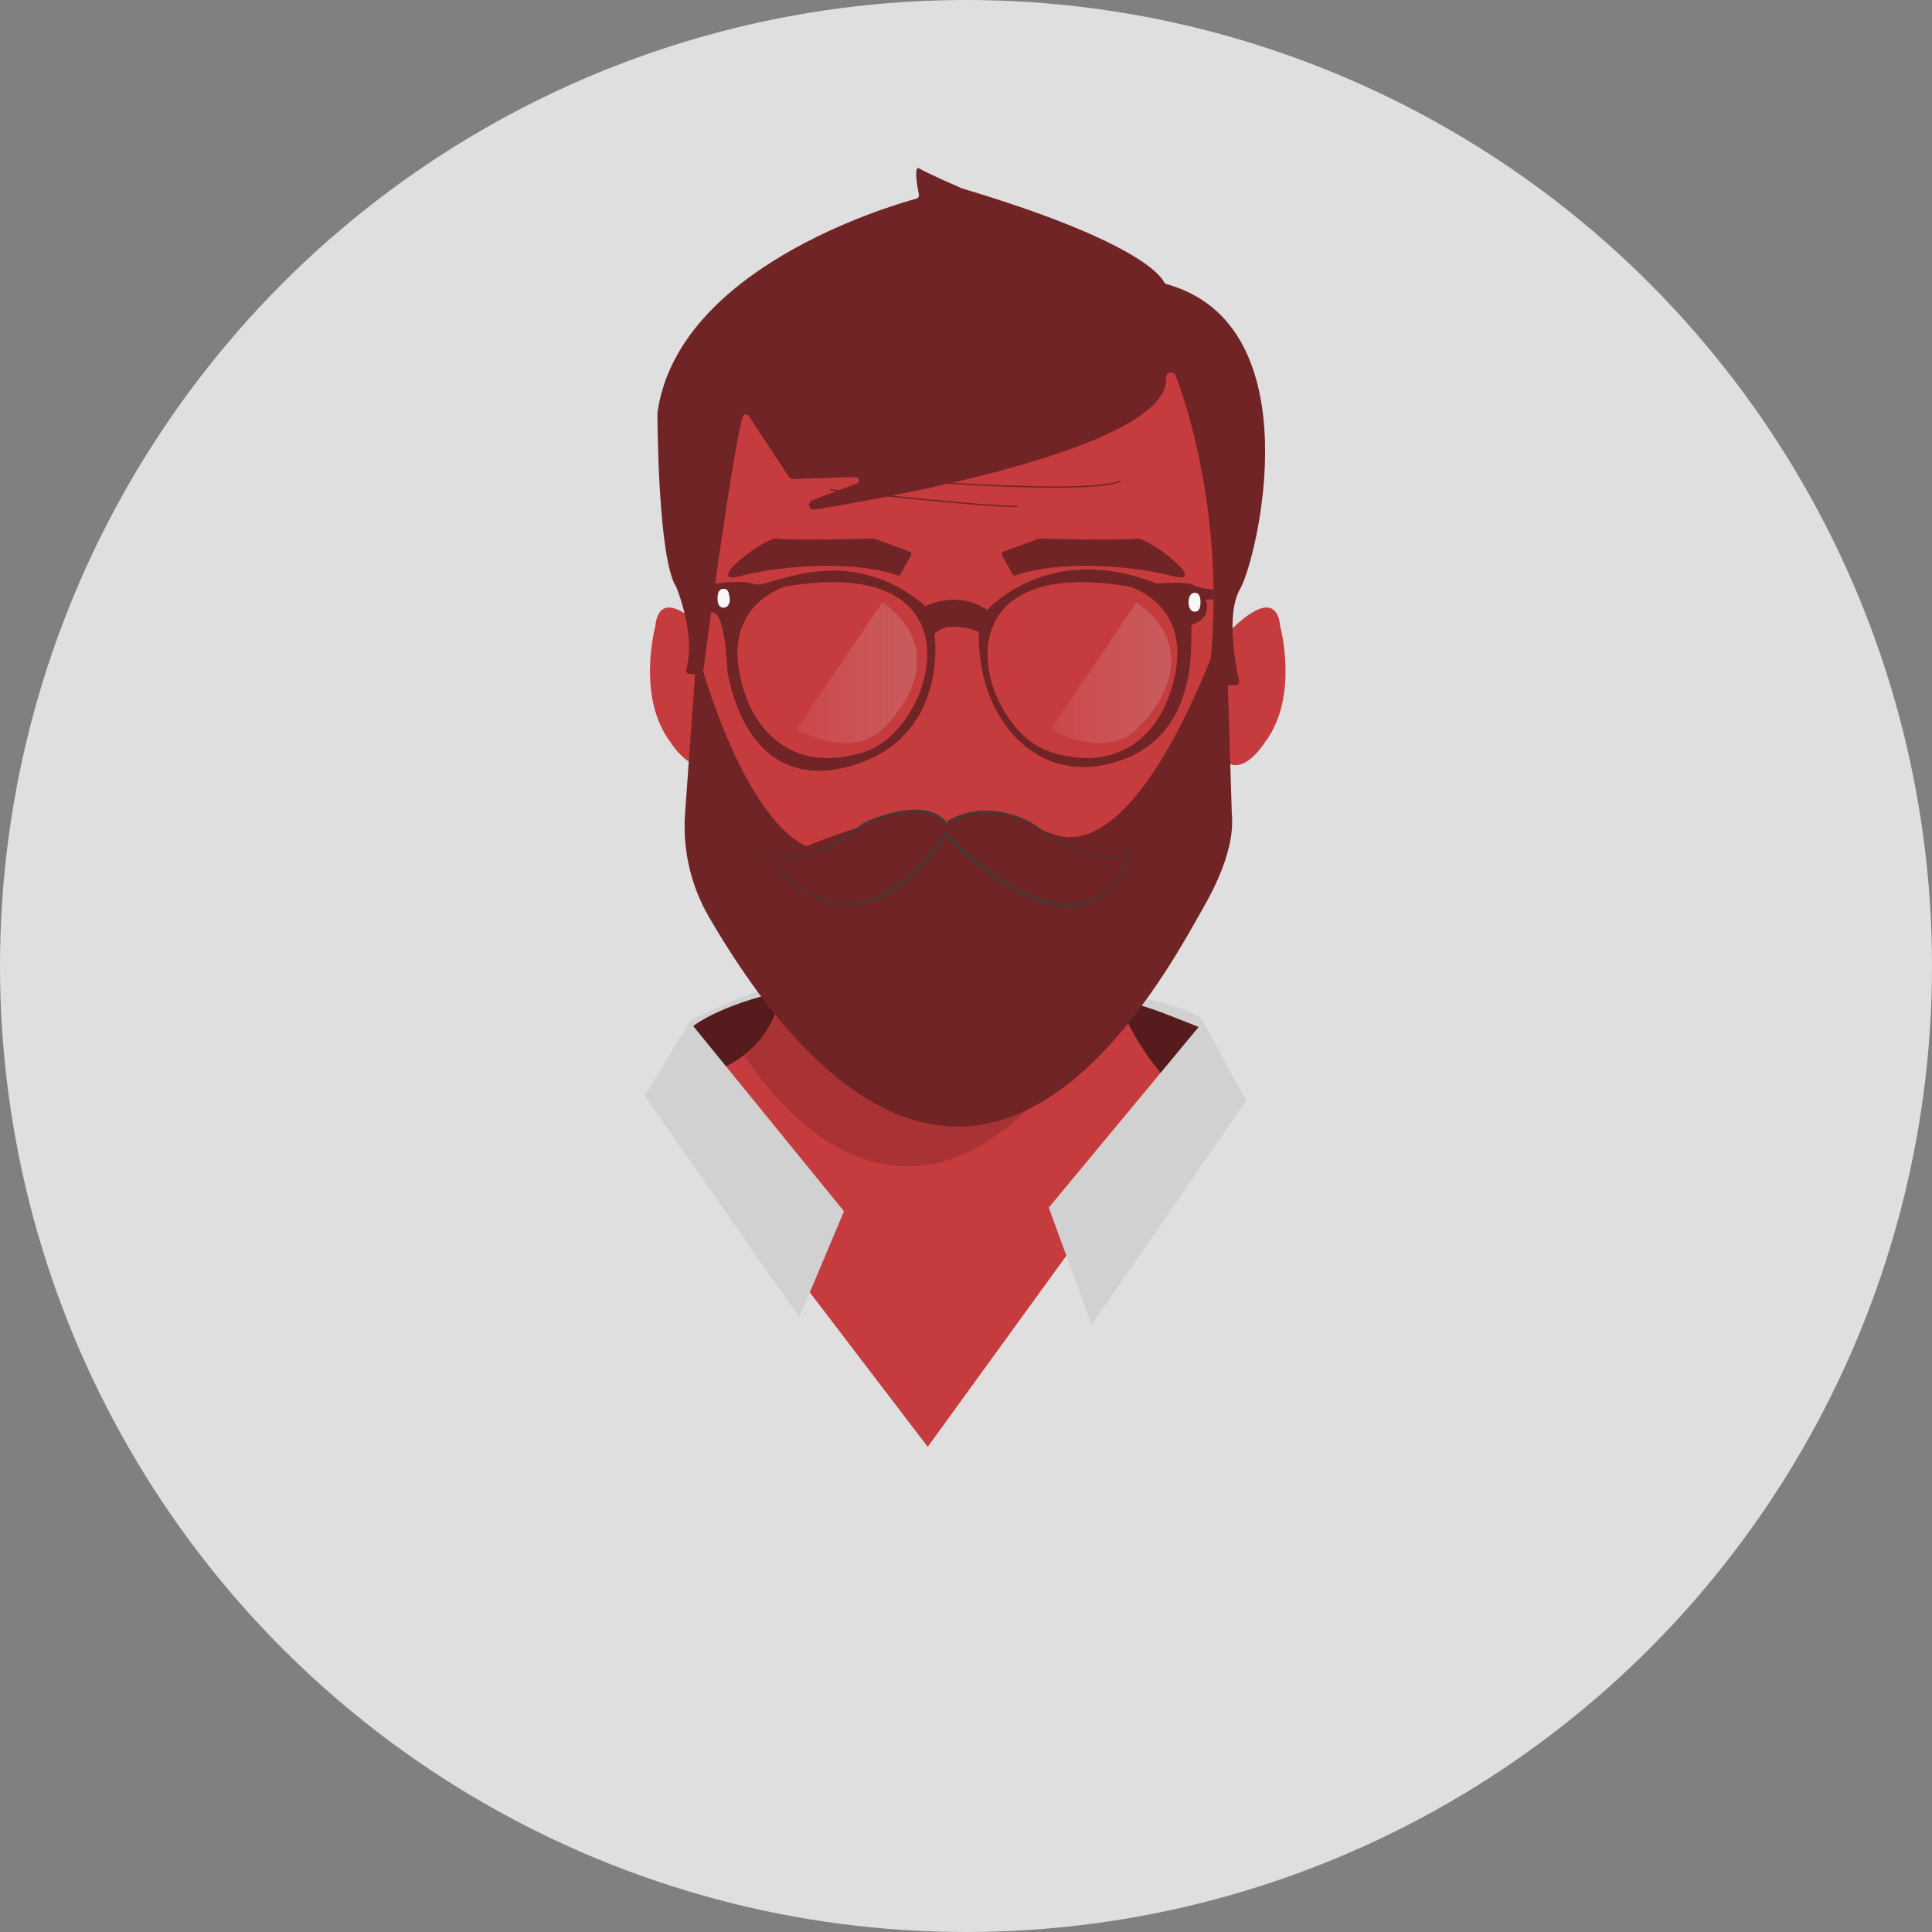 <?xml version="1.0" encoding="UTF-8" standalone="no"?>
<svg width="375px" height="375px" viewBox="0 0 375 375" version="1.1" xmlns="http://www.w3.org/2000/svg" xmlns:xlink="http://www.w3.org/1999/xlink" xmlns:sketch="http://www.bohemiancoding.com/sketch/ns">
    <rect x="0" y="0" width="375" height="375" fill="#808080" stroke="none"/>
    <!-- Generator: Sketch 3.2.2 (9983) - http://www.bohemiancoding.com/sketch -->
    <title>Oval 1 + losavatar</title>
    <desc>Created with Sketch.</desc>
    <defs>
        <linearGradient x1="0.001%" y1="49.999%" x2="100%" y2="49.999%" id="linearGradient-1">
            <stop stop-color="#FFFFFF" stop-opacity="0.1" offset="0%"></stop>
            <stop stop-color="#C7C9CA" stop-opacity="0.4" offset="100%"></stop>
        </linearGradient>
        <linearGradient x1="0.003%" y1="49.999%" x2="99.999%" y2="49.999%" id="linearGradient-2">
            <stop stop-color="#FFFFFF" stop-opacity="0.1" offset="0%"></stop>
            <stop stop-color="#C7C9CA" stop-opacity="0.4" offset="100%"></stop>
        </linearGradient>
    </defs>
    <g id="Page-1" stroke="none" stroke-width="1" fill="none" fill-rule="evenodd" sketch:type="MSPage">
        <g id="Artboard" sketch:type="MSArtboardGroup">
            <g id="Oval-1-+-losavatar" sketch:type="MSLayerGroup">
                <circle id="Oval-1" fill-opacity="0.75" fill="#FFFFFF" sketch:type="MSShapeGroup" cx="187.5" cy="187.5" r="187.5"></circle>
                <g id="losavatar" transform="translate(125, 32)" sketch:type="MSShapeGroup">
                    <g id="Layer_2">
                        <path d="M112.768,91.479 C112.768,91.479 122.57,80.263 123.513,89.688 C123.513,89.688 127.189,103.355 120.497,112.12 C120.497,112.12 114.371,122.017 110.506,112.12 C106.641,102.223 112.768,91.479 112.768,91.479 L112.768,91.479 Z" id="Shape" fill="#C63B3D"></path>
                        <path d="M12.914,91.479 C12.914,91.479 3.112,80.263 2.169,89.688 C2.169,89.688 -1.507,103.355 5.185,112.12 C5.185,112.12 11.311,122.017 15.176,112.12 C19.041,102.223 12.914,91.479 12.914,91.479 L12.914,91.479 Z" id="Shape" fill="#C63B3D"></path>
                        <path d="M31.169,159.119 C31.169,159.119 9.706,164.28 8.88,167.307 C8.054,170.334 14.659,177.672 14.659,177.672 L101.43,191.981 L108.493,168.337 L108.383,166.069 C108.383,166.069 82.751,159.218 81.16,159.803 C79.569,160.388 31.169,159.119 31.169,159.119 L31.169,159.119 Z" id="Shape" fill="#561C1D"></path>
                        <path d="M30.882,141.309 L26.869,140.106 C26.869,140.106 34.06,169.911 12.521,176.266 L27.175,212.282 L55.07,248.828 L104.504,180.679 C104.504,180.679 86.251,164.893 90.627,143.893" id="Shape" fill="#C63B3D"></path>
                        <path d="M35.612,148.894 C35.612,148.894 22.33,172.408 19.483,172.76 C19.483,172.76 47.581,220.679 82.674,173.888 C117.767,127.097 88.84,135.406 87.503,133.735 C86.166,132.064 35.612,148.894 35.612,148.894 L35.612,148.894 Z" id="Shape" opacity="0.47" fill="#892A2B"></path>
                        <path d="M14.962,35.561 C14.962,35.561 -1.371,113.909 26.962,138.235 C55.295,162.561 108.295,119.143 108.295,118.519 C108.295,118.519 128.583,1.894 82.25,27.894 C35.917,53.894 14.962,35.561 14.962,35.561 L14.962,35.561 Z" id="Shape" fill="#C63B3D"></path>
                        <path d="M27.302,159.119 C20.142,160.574 15.805,162.81 9.003,166.069 L0.15,180.705 L30.144,223.709 L38.817,203.111 L9.546,167.154 C9.546,167.154 14.487,163.133 26.995,160.349 C27.128,159.829 27.245,159.644 27.302,159.119 L27.302,159.119 Z" id="Shape" fill="#D2D1D1"></path>
                        <path d="M108.382,166.07 C108.382,166.07 107.133,163.431 91.565,160.699 C91.638,161.09 89.649,161.072 89.797,161.428 C97.853,163.387 98.271,163.603 107.659,167.335 L78.568,202.389 L86.88,225.156 L116.874,181.61 L108.382,166.07 L108.382,166.07 Z" id="Shape" fill="#D2D1D1"></path>
                        <path d="M10.25,94.227 L7.968,125.925 C7.46,132.983 9.116,140.017 12.684,146.128 C26.799,170.3 64.528,223.788 107.455,146.128 C108.929,143.46 114.875,134.134 114.091,125.925 L112.918,87.893 C112.918,87.893 97.046,136.799 79.046,129.799 C61.046,122.799 58.918,128.226 58.918,128.226 C58.918,128.226 55.511,122.487 31.585,132.226 C31.583,132.227 20.25,129.227 10.25,94.227 L10.25,94.227 Z" id="Shape" fill="#712425"></path>
                        <g id="Group" transform="translate(22, 125)">
                            <path d="M0.331,7.349 C0.331,7.349 6.591,14.162 20.769,2.93 C20.769,2.93 32.369,-2.594 36.604,2.93 C36.604,2.93 43.233,-2.226 52.991,2.746 C52.991,2.746 69.01,14.346 72.693,7.165 C72.693,7.165 67.169,34.675 36.512,4.993 C36.512,4.993 19.664,33.679 0.331,7.349 L0.331,7.349 Z" id="Shape" fill="#712425"></path>
                            <path d="M0.357,7.323 C1.042,7.956 1.885,8.407 2.763,8.71 C3.193,8.893 3.661,8.957 4.108,9.08 C4.572,9.127 5.028,9.229 5.494,9.232 C5.959,9.221 6.424,9.283 6.887,9.214 C7.349,9.156 7.815,9.146 8.271,9.048 L9.637,8.765 L10.971,8.349 C11.421,8.225 11.849,8.04 12.276,7.852 L13.561,7.299 L14.795,6.636 C15.201,6.405 15.631,6.218 16.015,5.948 L17.194,5.188 C17.581,4.926 17.993,4.702 18.358,4.407 L20.603,2.722 L20.631,2.701 L20.654,2.691 C21.956,2.087 23.285,1.594 24.648,1.174 C26.011,0.762 27.405,0.433 28.832,0.265 C30.254,0.101 31.723,0.074 33.154,0.422 C33.511,0.508 33.861,0.621 34.206,0.755 C34.546,0.9 34.885,1.053 35.199,1.254 C35.519,1.441 35.82,1.669 36.095,1.919 C36.38,2.162 36.618,2.45 36.858,2.735 L36.407,2.677 C37.032,2.228 37.673,1.898 38.343,1.586 C38.684,1.452 39.014,1.289 39.364,1.181 C39.71,1.063 40.054,0.936 40.412,0.855 C40.766,0.763 41.118,0.664 41.48,0.61 C41.84,0.55 42.197,0.464 42.562,0.441 C42.926,0.41 43.288,0.356 43.652,0.345 L44.745,0.328 C45.109,0.332 45.472,0.375 45.835,0.396 C46.199,0.411 46.559,0.461 46.917,0.528 C47.275,0.591 47.636,0.639 47.99,0.714 L49.044,0.986 C49.755,1.141 50.416,1.45 51.104,1.675 C51.445,1.797 51.764,1.971 52.095,2.117 L53.079,2.574 L53.09,2.579 L53.105,2.59 C54.599,3.661 56.161,4.656 57.756,5.581 C59.355,6.5 60.997,7.351 62.704,8.048 C63.555,8.402 64.432,8.691 65.321,8.923 C65.764,9.047 66.215,9.134 66.665,9.215 C67.117,9.293 67.571,9.336 68.027,9.362 C68.482,9.371 68.936,9.356 69.384,9.29 C69.83,9.22 70.262,9.095 70.673,8.917 C70.873,8.821 71.06,8.698 71.255,8.592 L71.767,8.168 C71.909,7.998 72.06,7.834 72.197,7.66 L72.544,7.089 L73.095,6.182 L72.862,7.2 C72.423,9.117 71.689,10.94 70.711,12.639 C70.201,13.474 69.662,14.299 69.003,15.032 C68.356,15.772 67.635,16.456 66.82,17.018 C66.028,17.616 65.119,18.038 64.197,18.398 C63.73,18.564 63.245,18.679 62.767,18.81 C62.277,18.878 61.788,18.981 61.295,19.019 C60.801,19.029 60.304,19.08 59.811,19.055 C59.319,19.015 58.823,18.997 58.333,18.938 L56.875,18.683 C56.396,18.57 55.925,18.428 55.449,18.301 C54.968,18.189 54.518,17.99 54.056,17.825 C53.599,17.647 53.128,17.5 52.691,17.278 C51.801,16.869 50.907,16.467 50.063,15.972 C49.195,15.52 48.366,15.004 47.547,14.474 C46.709,13.971 45.927,13.389 45.131,12.826 C44.324,12.277 43.569,11.662 42.803,11.061 C42.028,10.47 41.281,9.847 40.55,9.205 C39.819,8.564 39.068,7.944 38.37,7.267 L36.243,5.273 L36.851,5.19 C35.835,6.84 34.685,8.358 33.441,9.816 C32.822,10.546 32.166,11.243 31.493,11.925 C30.815,12.602 30.106,13.247 29.376,13.87 L28.242,14.758 L27.062,15.585 L25.834,16.343 L24.558,17.019 L23.234,17.601 L21.867,18.076 C21.402,18.206 20.93,18.311 20.463,18.43 C19.99,18.525 19.508,18.576 19.031,18.65 C18.069,18.736 17.101,18.759 16.14,18.657 C15.656,18.647 15.186,18.519 14.711,18.442 C14.232,18.373 13.77,18.24 13.312,18.09 C12.378,17.848 11.51,17.424 10.636,17.035 C9.8,16.567 8.948,16.125 8.184,15.548 C7.377,15.031 6.662,14.397 5.932,13.785 C5.207,13.166 4.569,12.455 3.885,11.795 L2.02,9.64 L0.302,7.371 L0.357,7.323 L0.357,7.323 Z M0.361,7.327 L2.143,9.538 L4.062,11.625 C4.761,12.259 5.414,12.945 6.149,13.534 C6.885,14.122 7.597,14.74 8.399,15.233 C9.159,15.789 10.001,16.207 10.825,16.652 C11.684,17.017 12.536,17.417 13.445,17.636 C13.891,17.774 14.34,17.897 14.804,17.955 C15.264,18.022 15.718,18.14 16.186,18.141 C17.113,18.224 18.044,18.187 18.967,18.09 C19.425,18.01 19.887,17.954 20.34,17.856 C20.789,17.734 21.241,17.626 21.686,17.494 L22.996,17.015 L24.265,16.432 L25.49,15.757 L26.669,15.003 L27.803,14.18 L28.893,13.297 C29.602,12.686 30.294,12.056 30.955,11.391 C31.611,10.722 32.252,10.037 32.857,9.319 C34.068,7.893 35.208,6.375 36.175,4.794 L36.428,4.38 L36.783,4.711 L38.9,6.684 C39.595,7.355 40.34,7.966 41.066,8.599 C41.786,9.24 42.521,9.863 43.283,10.452 C44.036,11.052 44.779,11.666 45.571,12.213 C46.352,12.774 47.121,13.355 47.941,13.855 C48.744,14.383 49.556,14.896 50.404,15.345 C51.23,15.837 52.1,16.236 52.967,16.642 C53.394,16.863 53.849,17.007 54.293,17.184 C54.741,17.349 55.18,17.543 55.642,17.659 C56.1,17.788 56.555,17.934 57.016,18.05 L58.416,18.318 C58.885,18.382 59.359,18.405 59.831,18.452 C60.303,18.483 60.776,18.441 61.249,18.44 C61.72,18.411 62.185,18.319 62.654,18.263 C63.109,18.144 63.573,18.044 64.019,17.893 C64.9,17.563 65.773,17.177 66.539,16.616 C67.327,16.091 68.032,15.443 68.669,14.737 C69.317,14.038 69.859,13.244 70.364,12.433 C71.336,10.789 72.083,8.986 72.528,7.132 L72.846,7.243 L72.466,7.854 C72.316,8.042 72.151,8.218 71.994,8.4 C71.811,8.556 71.622,8.707 71.433,8.854 C71.222,8.969 71.018,9.098 70.801,9.199 C70.358,9.385 69.898,9.512 69.428,9.581 C68.958,9.645 68.486,9.656 68.016,9.641 C66.136,9.528 64.34,8.947 62.619,8.263 C60.889,7.585 59.226,6.751 57.605,5.849 C55.986,4.94 54.409,3.967 52.88,2.902 L52.905,2.918 L51.932,2.483 C51.605,2.345 51.29,2.178 50.954,2.063 C50.277,1.853 49.626,1.557 48.93,1.417 L47.899,1.165 C47.552,1.097 47.2,1.059 46.851,1.004 C46.502,0.945 46.152,0.903 45.798,0.896 C45.446,0.882 45.094,0.848 44.741,0.85 L43.685,0.887 C43.334,0.904 42.985,0.964 42.636,1.001 C42.285,1.03 41.943,1.12 41.598,1.185 C41.251,1.244 40.915,1.346 40.577,1.441 C40.236,1.527 39.908,1.651 39.577,1.766 C39.242,1.871 38.928,2.03 38.603,2.159 C37.975,2.454 37.34,2.793 36.803,3.184 L36.556,3.364 L36.351,3.126 C36.134,2.874 35.921,2.617 35.666,2.403 C35.42,2.182 35.151,1.98 34.863,1.815 C34.581,1.637 34.273,1.502 33.965,1.371 C33.651,1.251 33.33,1.149 32.999,1.072 C31.677,0.77 30.282,0.747 28.905,0.897 C26.149,1.209 23.431,2.053 20.884,3.17 L20.934,3.139 L18.643,4.814 C18.271,5.106 17.85,5.331 17.455,5.59 L16.252,6.344 C15.861,6.611 15.421,6.798 15.006,7.026 L13.745,7.682 L12.431,8.229 C11.994,8.415 11.556,8.597 11.095,8.718 L9.729,9.125 L8.327,9.391 C7.859,9.475 7.378,9.471 6.905,9.515 C6.431,9.569 5.953,9.493 5.479,9.487 C5.004,9.469 4.537,9.35 4.068,9.286 C3.614,9.146 3.141,9.065 2.707,8.864 C1.822,8.526 0.982,8.043 0.305,7.375 L0.361,7.327 L0.361,7.327 Z" id="Shape" fill="#4D3532"></path>
                        </g>
                        <path d="M36.153,63.061 C36.153,63.061 69.013,66.716 72.486,66.233" id="Shape" stroke="#712425" stroke-width="0.25"></path>
                        <path d="M32.153,59.727 C32.153,59.727 84.82,64.727 92.486,61.394" id="Shape" stroke="#712425" stroke-width="0.25"></path>
                        <path d="M111.927,100.998 L114.858,100.998 C115.284,100.998 115.6,100.608 115.507,100.193 C114.857,97.273 112.894,87.157 115.695,82.333 C118.976,76.682 130.064,31.087 101.394,23.136 C101.198,23.082 101.037,22.951 100.946,22.769 C100.246,21.359 95.267,14.616 61.746,4.572 C61.725,4.564 61.706,4.558 61.685,4.55 C61.212,4.345 54.887,1.6 53.479,0.719 C52.29,-0.024 53.032,4.182 53.353,5.788 C53.421,6.129 53.219,6.458 52.883,6.55 C47.45,8.033 6.58,20.09 2.614,48.067 C2.612,48.098 2.61,48.126 2.608,48.157 C2.61,49.394 2.692,76.324 6.248,81.935 C6.26,81.959 6.27,81.978 6.282,82.001 C6.541,82.628 10.092,91.434 8.177,97.92 C8.057,98.327 8.314,98.744 8.735,98.789 L10.747,99.001 C11.105,99.039 11.427,98.791 11.474,98.434 C12.17,93.146 17.044,56.443 19.146,48.9 C19.299,48.352 20.027,48.248 20.34,48.723 L28.204,60.683 C28.331,60.876 28.55,60.99 28.781,60.982 L41.02,60.579 C41.772,60.554 41.979,61.601 41.275,61.865 L32.638,65.104 C32.206,65.266 31.96,65.721 32.06,66.171 L32.064,66.187 C32.17,66.664 32.625,66.976 33.108,66.901 C41.098,65.649 102.32,55.584 101.349,41.26 C101.319,40.812 101.627,40.413 102.065,40.316 L102.117,40.305 C102.563,40.206 103.014,40.441 103.178,40.868 C104.871,45.252 113.221,68.818 109.696,98.829 C109.671,99.04 109.749,99.252 109.906,99.395 L111.478,100.824 C111.602,100.937 111.762,100.998 111.927,100.998 L111.927,100.998 Z" id="Shape" fill="#712425"></path>
                        <path d="M110.556,84.332 L110.556,82.456 C110.556,82.456 107.757,82.268 106.507,81.518 C105.257,80.768 99.507,81.268 99.507,81.268 C78.507,72.893 66.632,86.393 66.632,86.393 C60.632,82.393 54.632,85.643 54.632,85.643 C39.132,72.518 24.132,82.393 21.507,81.393 C18.882,80.393 13.257,81.393 13.257,81.393 L12.592,86.491 C12.561,86.729 12.772,86.956 13.003,86.893 C15.68,86.165 16.086,96.702 16.138,97.705 C16.178,98.461 19.256,122.018 39.381,116.882 C59.506,111.746 56.381,91.018 56.381,91.018 C59.256,88.143 65.006,90.643 65.006,90.643 C64.506,107.393 76.381,121.393 92.756,115.518 C109.131,109.643 105.631,89.518 106.381,89.268 C110.574,87.87 109.006,84.393 109.006,84.393 L110.556,84.332 L110.556,84.332 Z M43.007,113.869 C29.507,118.369 20.382,110.494 18.382,97.744 C16.382,84.994 27.382,81.869 27.382,81.869 C66.507,75.119 56.507,109.369 43.007,113.869 L43.007,113.869 Z M103.283,97.744 C101.283,110.494 92.158,118.369 78.658,113.869 C65.158,109.369 55.158,75.119 94.283,81.869 C94.283,81.869 105.283,84.994 103.283,97.744 L103.283,97.744 Z" id="Shape" fill="#712425"></path>
                        <path d="M46.25,84.894 L29.583,109.561 C29.583,109.561 39.916,115.561 46.25,109.561 C52.584,103.561 57.583,92.894 46.25,84.894 L46.25,84.894 Z" id="Shape" opacity="0.6" fill="url(#linearGradient-1)"></path>
                        <path d="M95.583,84.894 L78.916,109.561 C78.916,109.561 89.249,115.561 95.583,109.561 C101.917,103.561 106.917,92.894 95.583,84.894 L95.583,84.894 Z" id="Shape" opacity="0.6" fill="url(#linearGradient-2)"></path>
                        <path d="M16.627,84.12 C16.76,85.127 16.251,85.959 15.416,85.959 C14.581,85.959 14.271,85.136 14.271,84.12 C14.271,83.104 14.581,82.281 15.416,82.281 C16.251,82.281 16.455,82.811 16.627,84.12 L16.627,84.12 Z" id="Shape" fill="#F7F8F8"></path>
                        <path d="M108.015,84.894 C108.015,85.91 107.762,86.733 106.927,86.733 C106.092,86.733 105.693,85.91 105.693,84.894 C105.693,83.878 106.091,83.055 106.927,83.055 C107.763,83.055 108.015,83.878 108.015,84.894 L108.015,84.894 Z" id="Shape" fill="#F7F8F8"></path>
                        <path d="M51.816,75.806 L49.795,79.443 C49.684,79.643 49.454,79.774 49.239,79.697 C41.293,76.819 27.188,77.605 18.857,79.781 C10.999,81.833 23.607,72.031 25.857,72.531 C28.009,73.009 43.198,72.56 44.516,72.52 C44.582,72.518 44.639,72.529 44.701,72.552 L51.544,75.074 C51.84,75.183 51.969,75.53 51.816,75.806 L51.816,75.806 Z" id="Shape" fill="#712425"></path>
                        <path d="M69.498,75.806 L71.519,79.443 C71.63,79.643 71.86,79.774 72.075,79.697 C80.021,76.819 94.126,77.605 102.457,79.781 C110.315,81.833 97.707,72.031 95.457,72.531 C93.305,73.009 78.116,72.56 76.798,72.52 C76.732,72.518 76.675,72.529 76.613,72.552 L69.77,75.074 C69.474,75.183 69.345,75.53 69.498,75.806 L69.498,75.806 Z" id="Shape" fill="#712425"></path>
                    </g>
                </g>
            </g>
        </g>
    </g>
</svg>